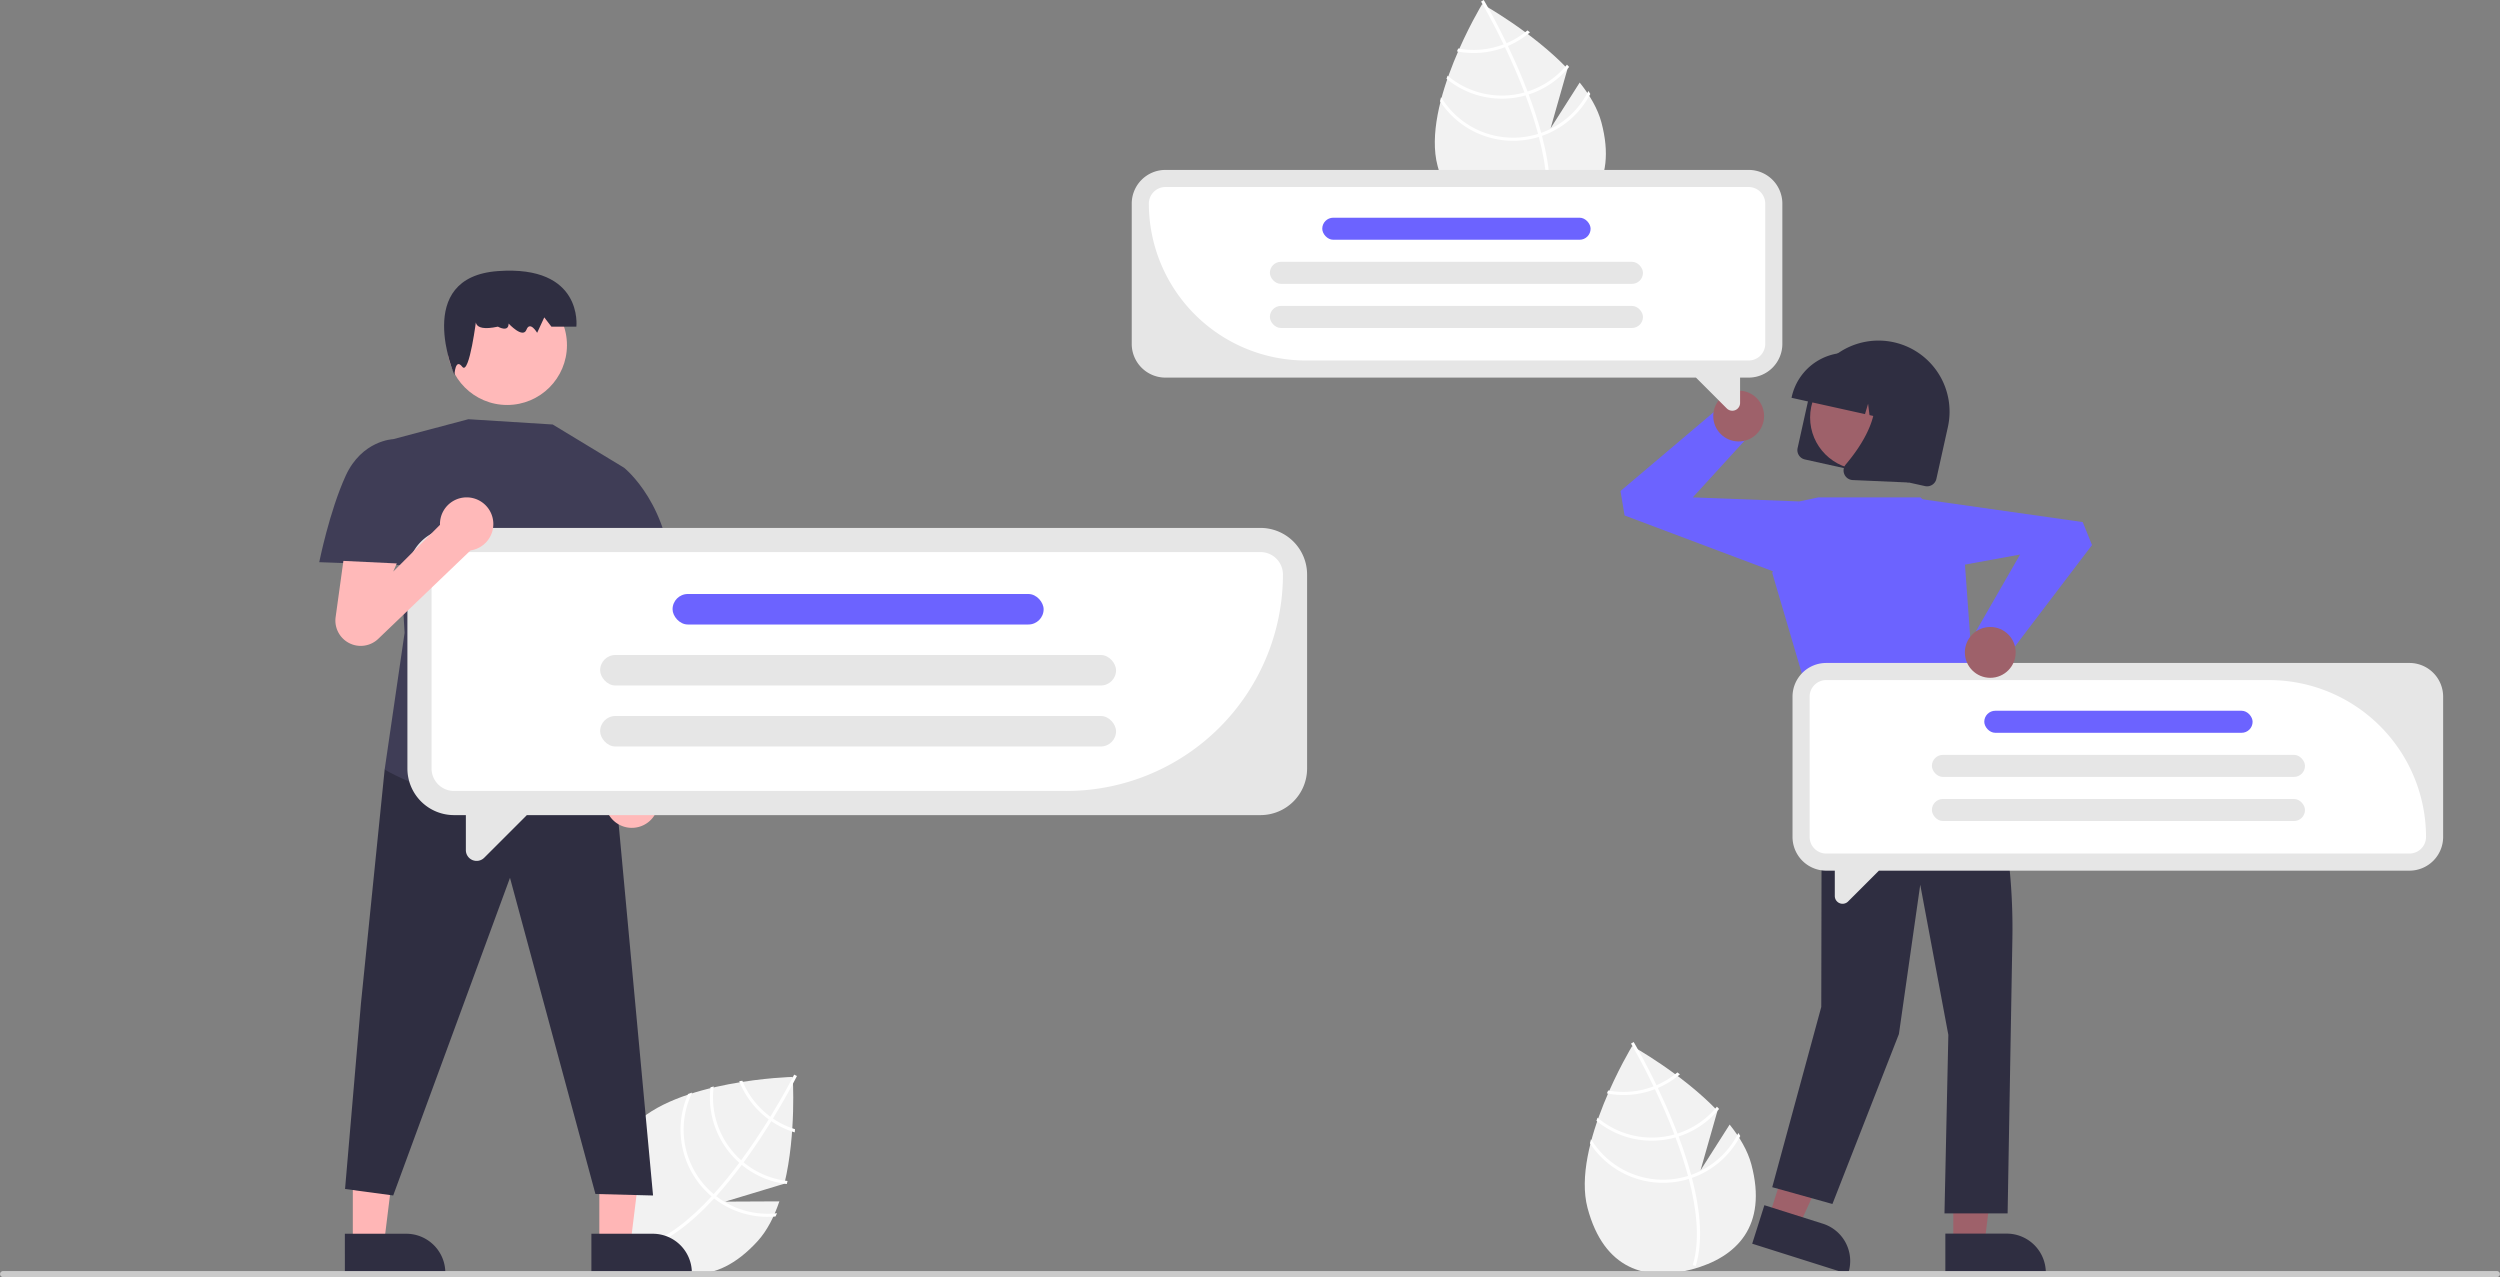 <svg xmlns="http://www.w3.org/2000/svg" width="983.675" height="502.498" viewBox="0 0 983.675 502.498">
  <rect x="0" y="0" width="983.675" height="502.498" fill="#808080" stroke="none"/>
  <g id="Group_1" data-name="Group 1" transform="translate(0 0)">
    <path d="M788.725,641.231l-11.451,18,6.67-23.438c-14.083-14.7-33.58-25.445-33.58-25.445s-24.007,39.456-17.546,63.727,23.146,28.9,40.945,24.166,29.971-17.054,23.509-41.325C795.834,651.517,792.71,646.213,788.725,641.231Z" transform="translate(-108.162 -198.751)" fill="#f2f2f2"/>
    <path id="Path_2" data-name="Path 2" d="M773.574,661.029l.318,1.2c3.631,13.925,4.174,25.4,1.607,34.265-.035.13-.078.255-.113.385l-.6-.177-.574-.177c2.909-9.609,1.611-21.752-1.553-33.9-.1-.392-.2-.791-.309-1.186-1.385-5.13-3.081-10.24-4.928-15.153-.14-.381-.287-.767-.434-1.153-2.471-6.471-5.171-12.563-7.673-17.815-.175-.372-.356-.742-.536-1.107-4.271-8.871-7.891-15.156-8.7-16.544-.1-.171-.153-.264-.165-.286l.52-.31,0-.008.526-.311c.012.022.2.333.536.917,1.258,2.177,4.6,8.1,8.452,16.073.172.36.353.731.528,1.1,2.035,4.259,4.192,9.051,6.243,14.136q.776,1.915,1.485,3.791c.153.384.3.77.44,1.151Q771.641,653.886,773.574,661.029Z" transform="translate(-108.162 -198.751)" fill="#fff"/>
    <path id="Path_3" data-name="Path 3" d="M759.949,625.741c-.383.159-.771.32-1.169.47a33.8,33.8,0,0,1-3.295,1.061,32.889,32.889,0,0,1-14.566.555c-.165.38-.33.76-.5,1.148a34.108,34.108,0,0,0,15.382-.518,34.978,34.978,0,0,0,3.515-1.139c.392-.149.78-.309,1.161-.474a33.821,33.821,0,0,0,8.685-5.375q-.512-.387-1-.761a32.772,32.772,0,0,1-8.211,5.034Z" transform="translate(-108.162 -198.751)" fill="#fff"/>
    <path id="Path_4" data-name="Path 4" d="M768.205,644.77q-.6.2-1.216.362c-.123.039-.253.074-.377.107a33.064,33.064,0,0,1-29.872-6.717c-.144.412-.288.825-.424,1.242a34.292,34.292,0,0,0,30.611,6.66c.166-.044.332-.088.5-.138.413-.116.818-.237,1.222-.363a34.111,34.111,0,0,0,15.92-10.834c-.283-.3-.565-.6-.854-.9a32.836,32.836,0,0,1-15.507,10.578Z" transform="translate(-108.162 -198.751)" fill="#fff"/>
    <path id="Path_5" data-name="Path 5" d="M773.574,661.029c-.405.146-.813.28-1.223.408-.439.136-.88.266-1.325.384a33.153,33.153,0,0,1-36.851-14.873c-.139.551-.279,1.1-.406,1.643a34.367,34.367,0,0,0,37.572,14.415c.444-.118.887-.242,1.319-.383.417-.124.826-.258,1.232-.4a34.267,34.267,0,0,0,19.014-16.485c-.241-.405-.5-.8-.757-1.2A33.046,33.046,0,0,1,773.574,661.029Z" transform="translate(-108.162 -198.751)" fill="#fff"/>
    <path id="Path_6" data-name="Path 6" d="M729.725,231.231l-11.451,18,6.67-23.438c-14.083-14.7-33.58-25.445-33.58-25.445s-24.007,39.456-17.546,63.727,23.146,28.9,40.945,24.165,29.971-17.054,23.509-41.325C736.834,241.517,733.71,236.213,729.725,231.231Z" transform="translate(-108.162 -198.751)" fill="#f2f2f2"/>
    <path id="Path_7" data-name="Path 7" d="M714.574,251.029l.318,1.2c3.631,13.925,4.174,25.4,1.607,34.265-.035.13-.078.255-.113.385l-.6-.177-.574-.177c2.909-9.609,1.611-21.751-1.553-33.9-.1-.392-.2-.791-.309-1.186-1.385-5.13-3.081-10.24-4.928-15.152-.14-.381-.287-.767-.434-1.153-2.471-6.471-5.171-12.564-7.673-17.815-.175-.372-.356-.742-.536-1.107-4.271-8.871-7.891-15.156-8.7-16.544-.1-.171-.153-.264-.165-.286l.52-.31,0-.008.526-.311c.012.022.2.333.536.917,1.258,2.177,4.6,8.1,8.452,16.073.172.36.353.731.528,1.1,2.035,4.259,4.192,9.051,6.243,14.136q.776,1.915,1.485,3.791c.153.384.3.77.44,1.151Q712.641,243.886,714.574,251.029Z" transform="translate(-108.162 -198.751)" fill="#fff"/>
    <path id="Path_8" data-name="Path 8" d="M700.949,215.741c-.383.159-.771.319-1.169.47a33.815,33.815,0,0,1-3.295,1.061,32.889,32.889,0,0,1-14.566.555c-.165.38-.33.76-.5,1.148a34.107,34.107,0,0,0,15.382-.518,34.973,34.973,0,0,0,3.515-1.139c.392-.149.78-.309,1.161-.474a33.821,33.821,0,0,0,8.685-5.375q-.512-.387-1-.761A32.775,32.775,0,0,1,700.949,215.741Z" transform="translate(-108.162 -198.751)" fill="#fff"/>
    <path id="Path_9" data-name="Path 9" d="M709.205,234.77q-.6.2-1.216.362c-.123.039-.253.074-.377.107a33.064,33.064,0,0,1-29.872-6.717c-.144.412-.288.825-.424,1.242a34.292,34.292,0,0,0,30.611,6.66c.166-.044.332-.088.5-.138.413-.116.818-.237,1.222-.363a34.11,34.11,0,0,0,15.92-10.834c-.283-.3-.565-.6-.854-.9A32.837,32.837,0,0,1,709.205,234.77Z" transform="translate(-108.162 -198.751)" fill="#fff"/>
    <path id="Path_10" data-name="Path 10" d="M714.574,251.029c-.405.146-.813.28-1.223.408-.439.136-.88.266-1.325.384a33.153,33.153,0,0,1-36.851-14.874c-.139.551-.279,1.1-.406,1.643a34.367,34.367,0,0,0,37.572,14.415c.444-.118.887-.242,1.319-.383.417-.124.826-.258,1.232-.4a34.267,34.267,0,0,0,19.014-16.484c-.241-.405-.5-.8-.757-1.2a33.046,33.046,0,0,1-18.576,16.488Z" transform="translate(-108.162 -198.751)" fill="#fff"/>
    <path id="Path_11" data-name="Path 11" d="M414.82,671.452l-21.337.1,23.324-7.056c4.751-19.792,3.258-42.006,3.258-42.006s-46.172,1.128-63.1,19.683-11.807,35.1,1.8,47.51,30.548,16,47.475-2.557C410.008,682.992,412.782,677.5,414.82,671.452Z" transform="translate(-108.162 -198.751)" fill="#f2f2f2"/>
    <path id="Path_12" data-name="Path 12" d="M389.973,669.406l-.834.915c-9.753,10.582-19.113,17.241-27.96,19.872-.128.041-.257.073-.385.113l-.175-.6-.161-.578c9.657-2.747,19.171-10.4,27.68-19.629.277-.295.558-.594.831-.9,3.568-3.938,6.95-8.128,10.085-12.336.245-.324.491-.656.736-.988,4.108-5.577,7.775-11.142,10.841-16.085.218-.348.432-.7.642-1.049,5.155-8.388,8.486-14.831,9.214-16.266.092-.173.139-.271.151-.293l.542.27h.009l.546.274c-.012.022-.17.351-.482.946-1.151,2.235-4.333,8.251-8.954,15.8-.21.339-.424.692-.642,1.04-2.484,4.014-5.349,8.419-8.519,12.894q-1.192,1.688-2.387,3.3c-.241.336-.486.669-.731.992Q394.938,663.918,389.973,669.406Z" transform="translate(-108.162 -198.751)" fill="#fff"/>
    <path id="Path_13" data-name="Path 13" d="M412.3,638.868c-.341-.236-.686-.476-1.027-.729a33.824,33.824,0,0,1-2.673-2.2,32.888,32.888,0,0,1-8.34-11.955l-1.236.2a34.107,34.107,0,0,0,8.75,12.661,34.974,34.974,0,0,0,2.858,2.342c.337.249.682.489,1.027.721a33.82,33.82,0,0,0,9.217,4.4q.049-.64.1-1.254A32.778,32.778,0,0,1,412.3,638.868Z" transform="translate(-108.162 -198.751)" fill="#fff"/>
    <path id="Path_14" data-name="Path 14" d="M400.751,656.1q-.493-.4-.962-.828c-.1-.082-.2-.173-.294-.26A33.064,33.064,0,0,1,389,626.249c-.425.1-.85.2-1.274.314a34.291,34.291,0,0,0,10.943,29.354c.127.116.254.231.384.342.321.285.642.561.967.832a34.11,34.11,0,0,0,17.721,7.538c.1-.4.2-.8.292-1.2A32.837,32.837,0,0,1,400.751,656.1Z" transform="translate(-108.162 -198.751)" fill="#fff"/>
    <path id="Path_15" data-name="Path 15" d="M389.973,669.406c-.342-.262-.675-.533-1-.809-.352-.3-.7-.6-1.039-.907a33.153,33.153,0,0,1-7.4-39.043c-.538.181-1.073.357-1.6.546a34.367,34.367,0,0,0,8.18,39.4c.34.31.683.615,1.035.9.33.284.663.555,1,.822a34.267,34.267,0,0,0,24.147,7.087c.211-.422.4-.851.6-1.286A33.046,33.046,0,0,1,389.973,669.406Z" transform="translate(-108.162 -198.751)" fill="#fff"/>
    <path id="Path_16" data-name="Path 16" d="M235.821,489.442h12.26l5.832-47.288H235.819Z" fill="#ffb6b6"/>
    <path id="Path_17" data-name="Path 17" d="M340.856,684.191H365a15.387,15.387,0,0,1,15.387,15.385v.5H340.857Z" transform="translate(-108.162 -198.751)" fill="#2f2e41"/>
    <path id="Path_18" data-name="Path 18" d="M138.821,489.442h12.26l5.832-47.288H138.819Z" fill="#ffb6b6"/>
    <path id="Path_19" data-name="Path 19" d="M243.856,684.191H268a15.387,15.387,0,0,1,15.386,15.385v.5H243.857Z" transform="translate(-108.162 -198.751)" fill="#2f2e41"/>
    <path id="Path_20" data-name="Path 20" d="M159.613,295.2l-8.263,7.6-9.313,91.876-6.269,73.157,18.945,2.555,45.952-125L234.288,469.8l22.668.593L241.911,308Z" fill="#2f2e41"/>
    <circle id="Ellipse_1" data-name="Ellipse 1" cx="23.536" cy="23.536" r="23.536" transform="translate(176.008 112.273)" fill="#ffb9b9"/>
    <path id="Path_21" data-name="Path 21" d="M295.661,323.632s-2.806,6.073,8.418,3.644c0,0,4.209,2.429,4.209-1.215,0,0,5.612,6.073,7.015,2.429s4.209,1.215,4.209,1.215l2.806-6.073,2.806,3.644h9.821s2.806-24.29-30.866-21.861-17.107,40.915-17.107,40.915.271-6.908,3.077-3.265S295.661,323.632,295.661,323.632Z" transform="translate(-108.162 -198.751)" fill="#2f2e41"/>
    <path id="Path_22" data-name="Path 22" d="M325.639,365.779,292.451,363.7l-29.576,7.845,4.483,76.213-7.846,53.8s43.044,26.312,91.9,5.6l-4.641-12.209s-.16-18.685-4.08-22.342-3.608-33.816-3.608-33.816l14.57-56.039Z" transform="translate(-108.162 -198.751)" fill="#3f3d56"/>
    <path id="Path_23" data-name="Path 23" d="M270.776,373.952l-7.9-2.405s-12.3.411-18.7,14.408-10.4,34-10.4,34l40.634,1.469Z" transform="translate(-108.162 -198.751)" fill="#3f3d56"/>
    <path id="Path_24" data-name="Path 24" d="M365.091,507.557l-1.315-82.606-17.555,2.634,3.877,78.263a10.51,10.51,0,1,0,14.993,1.709Z" transform="translate(-108.162 -198.751)" fill="#ffb9b9"/>
    <path id="Path_25" data-name="Path 25" d="M343.776,389.952l9.882-7.2s18.989,14.851,19.053,47.524L346.221,436.7l-14.978-21.543Z" transform="translate(-108.162 -198.751)" fill="#3f3d56"/>
    <path id="Path_26" data-name="Path 26" d="M768.569,489.395h12.26l5.832-47.288H768.567Z" fill="#9e616a"/>
    <path id="Path_27" data-name="Path 27" d="M873.6,684.143h24.145a15.387,15.387,0,0,1,15.386,15.385v.5H873.6Z" transform="translate(-108.162 -198.751)" fill="#2f2e41"/>
    <path id="Path_28" data-name="Path 28" d="M696.005,478.969l11.689,3.7,19.823-43.327-17.251-5.457Z" fill="#9e616a"/>
    <path id="Path_29" data-name="Path 29" d="M802.393,672.961l23.02,7.281h0a15.387,15.387,0,0,1,10.029,19.31l-.151.477L797.6,688.108Z" transform="translate(-108.162 -198.751)" fill="#2f2e41"/>
    <path id="Path_30" data-name="Path 30" d="M831.772,472.176l-6.8,19.188-.193,103.588-19.294,70.922,23.683,6.61,26.161-66.873,8.391-58.738,11.058,59.08-1.522,70.221H898.1l1.876-108.211a237.256,237.256,0,0,0-15.663-88.982h0Z" transform="translate(-108.162 -198.751)" fill="#2f2e41"/>
    <path id="Path_31" data-name="Path 31" d="M715.507,195.7h40.165l16.782,16.783,5.014,69.371-60.662,9.761L697.32,225.426l10.612-28.131Z" fill="#6c63ff"/>
    <path id="Path_32" data-name="Path 32" d="M701.063,226.088l-61.84-23.267-1.61-9.618,39-33,12.981,9.736L666.066,195.7l41.866,1.6Z" fill="#6c63ff"/>
    <circle id="Ellipse_2" data-name="Ellipse 2" cx="10" cy="10" r="10" transform="translate(674.113 153.7)" fill="#9e616a"/>
    <path id="Path_33" data-name="Path 33" d="M815.467,375.05l4.519-20.376a27.967,27.967,0,1,1,54.608,12.11l-4.519,20.376a3.761,3.761,0,0,1-4.481,2.854l-47.272-10.483a3.761,3.761,0,0,1-2.855-4.481Z" transform="translate(-108.162 -198.751)" fill="#2f2e41"/>
    <circle id="Ellipse_3" data-name="Ellipse 3" cx="20.505" cy="20.505" r="20.505" transform="translate(712.225 143.779)" fill="#9e616a"/>
    <path id="Path_34" data-name="Path 34" d="M813.165,354.871a22.149,22.149,0,0,1,26.389-16.809l4.075.9a22.148,22.148,0,0,1,16.809,26.388l-.091.408-8.612-1.91-1.113-8.877-2.411,8.1-4.451-.987L843.2,357.6l-1.216,4.084-28.906-6.41Z" transform="translate(-108.162 -198.751)" fill="#2f2e41"/>
    <path id="Path_35" data-name="Path 35" d="M833.869,385.382a3.7,3.7,0,0,1,.564-3.9c6.14-7.256,15.553-21.093,9.6-32.233l-.428-.8,23.3,5.167L859.15,388.6l-21.994-.959a3.839,3.839,0,0,1-.662-.087,3.742,3.742,0,0,1-2.625-2.169Z" transform="translate(-108.162 -198.751)" fill="#2f2e41"/>
    <path id="Path_36" data-name="Path 36" d="M1090.65,701.249h-981.3a1.191,1.191,0,0,1,0-2.381h981.294a1.191,1.191,0,0,1,0,2.381Z" transform="translate(-108.162 -198.751)" fill="#cacaca"/>
    <path id="Path_37" data-name="Path 37" d="M604.121,406.472H286.806a18.343,18.343,0,0,0-18.342,18.342v76.315a18.343,18.343,0,0,0,18.343,18.343h4.657V533.26a4.23,4.23,0,0,0,7.221,2.991l16.779-16.779H604.121a18.343,18.343,0,0,0,18.343-18.342V424.815a18.343,18.343,0,0,0-18.343-18.343Z" transform="translate(-108.162 -198.751)" fill="#e6e6e6"/>
    <path id="Path_38" data-name="Path 38" d="M527.807,509.972h-241a8.853,8.853,0,0,1-8.843-8.843V424.814a8.853,8.853,0,0,1,8.842-8.842H604.121a8.853,8.853,0,0,1,8.843,8.843,85.253,85.253,0,0,1-85.157,85.158Z" transform="translate(-108.162 -198.751)" fill="#fff"/>
    <rect id="Rectangle_1" data-name="Rectangle 1" width="146" height="12" rx="6" transform="translate(264.635 233.721)" fill="#6c63ff"/>
    <rect id="Rectangle_2" data-name="Rectangle 2" width="203" height="12" rx="6" transform="translate(236.135 257.721)" fill="#e6e6e6"/>
    <rect id="Rectangle_3" data-name="Rectangle 3" width="203" height="12" rx="6" transform="translate(236.135 281.721)" fill="#e6e6e6"/>
    <path id="Path_39" data-name="Path 39" d="M1056.2,459.608H826.729a13.265,13.265,0,0,0-13.265,13.265v55.188a13.265,13.265,0,0,0,13.265,13.265H830.1V551.3a3.059,3.059,0,0,0,5.222,2.163l12.134-12.134H1056.2a13.265,13.265,0,0,0,13.265-13.265V472.873a13.265,13.265,0,0,0-13.265-13.265Z" transform="translate(-108.162 -198.751)" fill="#e6e6e6"/>
    <path id="Path_40" data-name="Path 40" d="M1056.2,534.595H826.729a6.541,6.541,0,0,1-6.533-6.533V472.873a6.54,6.54,0,0,1,6.533-6.533h174.283a61.791,61.791,0,0,1,61.721,61.722,6.541,6.541,0,0,1-6.533,6.534Z" transform="translate(-108.162 -198.751)" fill="#fff"/>
    <rect id="Rectangle_4" data-name="Rectangle 4" width="105.582" height="8.678" rx="4.339" transform="translate(780.752 279.659)" fill="#6c63ff"/>
    <rect id="Rectangle_5" data-name="Rectangle 5" width="146.802" height="8.678" rx="4.339" transform="translate(760.142 297.015)" fill="#e6e6e6"/>
    <rect id="Rectangle_6" data-name="Rectangle 6" width="146.802" height="8.678" rx="4.339" transform="translate(760.142 314.371)" fill="#e6e6e6"/>
    <path id="Path_41" data-name="Path 41" d="M566.729,265.608H796.2a13.265,13.265,0,0,1,13.265,13.265v55.188A13.265,13.265,0,0,1,796.2,347.326h-3.368V357.3a3.059,3.059,0,0,1-5.222,2.163l-12.134-12.134H566.729a13.265,13.265,0,0,1-13.265-13.265V278.873a13.265,13.265,0,0,1,13.265-13.265Z" transform="translate(-108.162 -198.751)" fill="#e6e6e6"/>
    <path id="Path_42" data-name="Path 42" d="M796.2,340.594H621.917A61.791,61.791,0,0,1,560.2,278.873a6.541,6.541,0,0,1,6.533-6.534H796.2a6.54,6.54,0,0,1,6.533,6.533v55.188A6.54,6.54,0,0,1,796.2,340.594Z" transform="translate(-108.162 -198.751)" fill="#fff"/>
    <rect id="Rectangle_7" data-name="Rectangle 7" width="105.582" height="8.678" rx="4.339" transform="translate(625.851 94.337) rotate(180)" fill="#6c63ff"/>
    <rect id="Rectangle_8" data-name="Rectangle 8" width="146.802" height="8.678" rx="4.339" transform="translate(646.461 111.693) rotate(180)" fill="#e6e6e6"/>
    <rect id="Rectangle_9" data-name="Rectangle 9" width="146.802" height="8.678" rx="4.339" transform="translate(646.461 129.049) rotate(180)" fill="#e6e6e6"/>
    <path id="Path_43" data-name="Path 43" d="M302.276,404.952a10.5,10.5,0,0,0-21,0c0,.1.012.2.015.3l-18.416,18.415,1.4-3.219-21-1-3.063,22.172a9.969,9.969,0,0,0,16.782,8.494l36.3-34.788A10.493,10.493,0,0,0,302.276,404.952Z" transform="translate(-108.162 -198.751)" fill="#ffb9b9"/>
    <path id="Path_44" data-name="Path 44" d="M754.074,196.12l65.414,9.3,3.657,9.04-30.914,40.673-14.783-6.689,17.38-30.251-41.215,7.524Z" fill="#6c63ff"/>
    <circle id="Ellipse_4" data-name="Ellipse 4" cx="10" cy="10" r="10" transform="translate(773.113 246.7)" fill="#9e616a"/>
  </g>
</svg>
